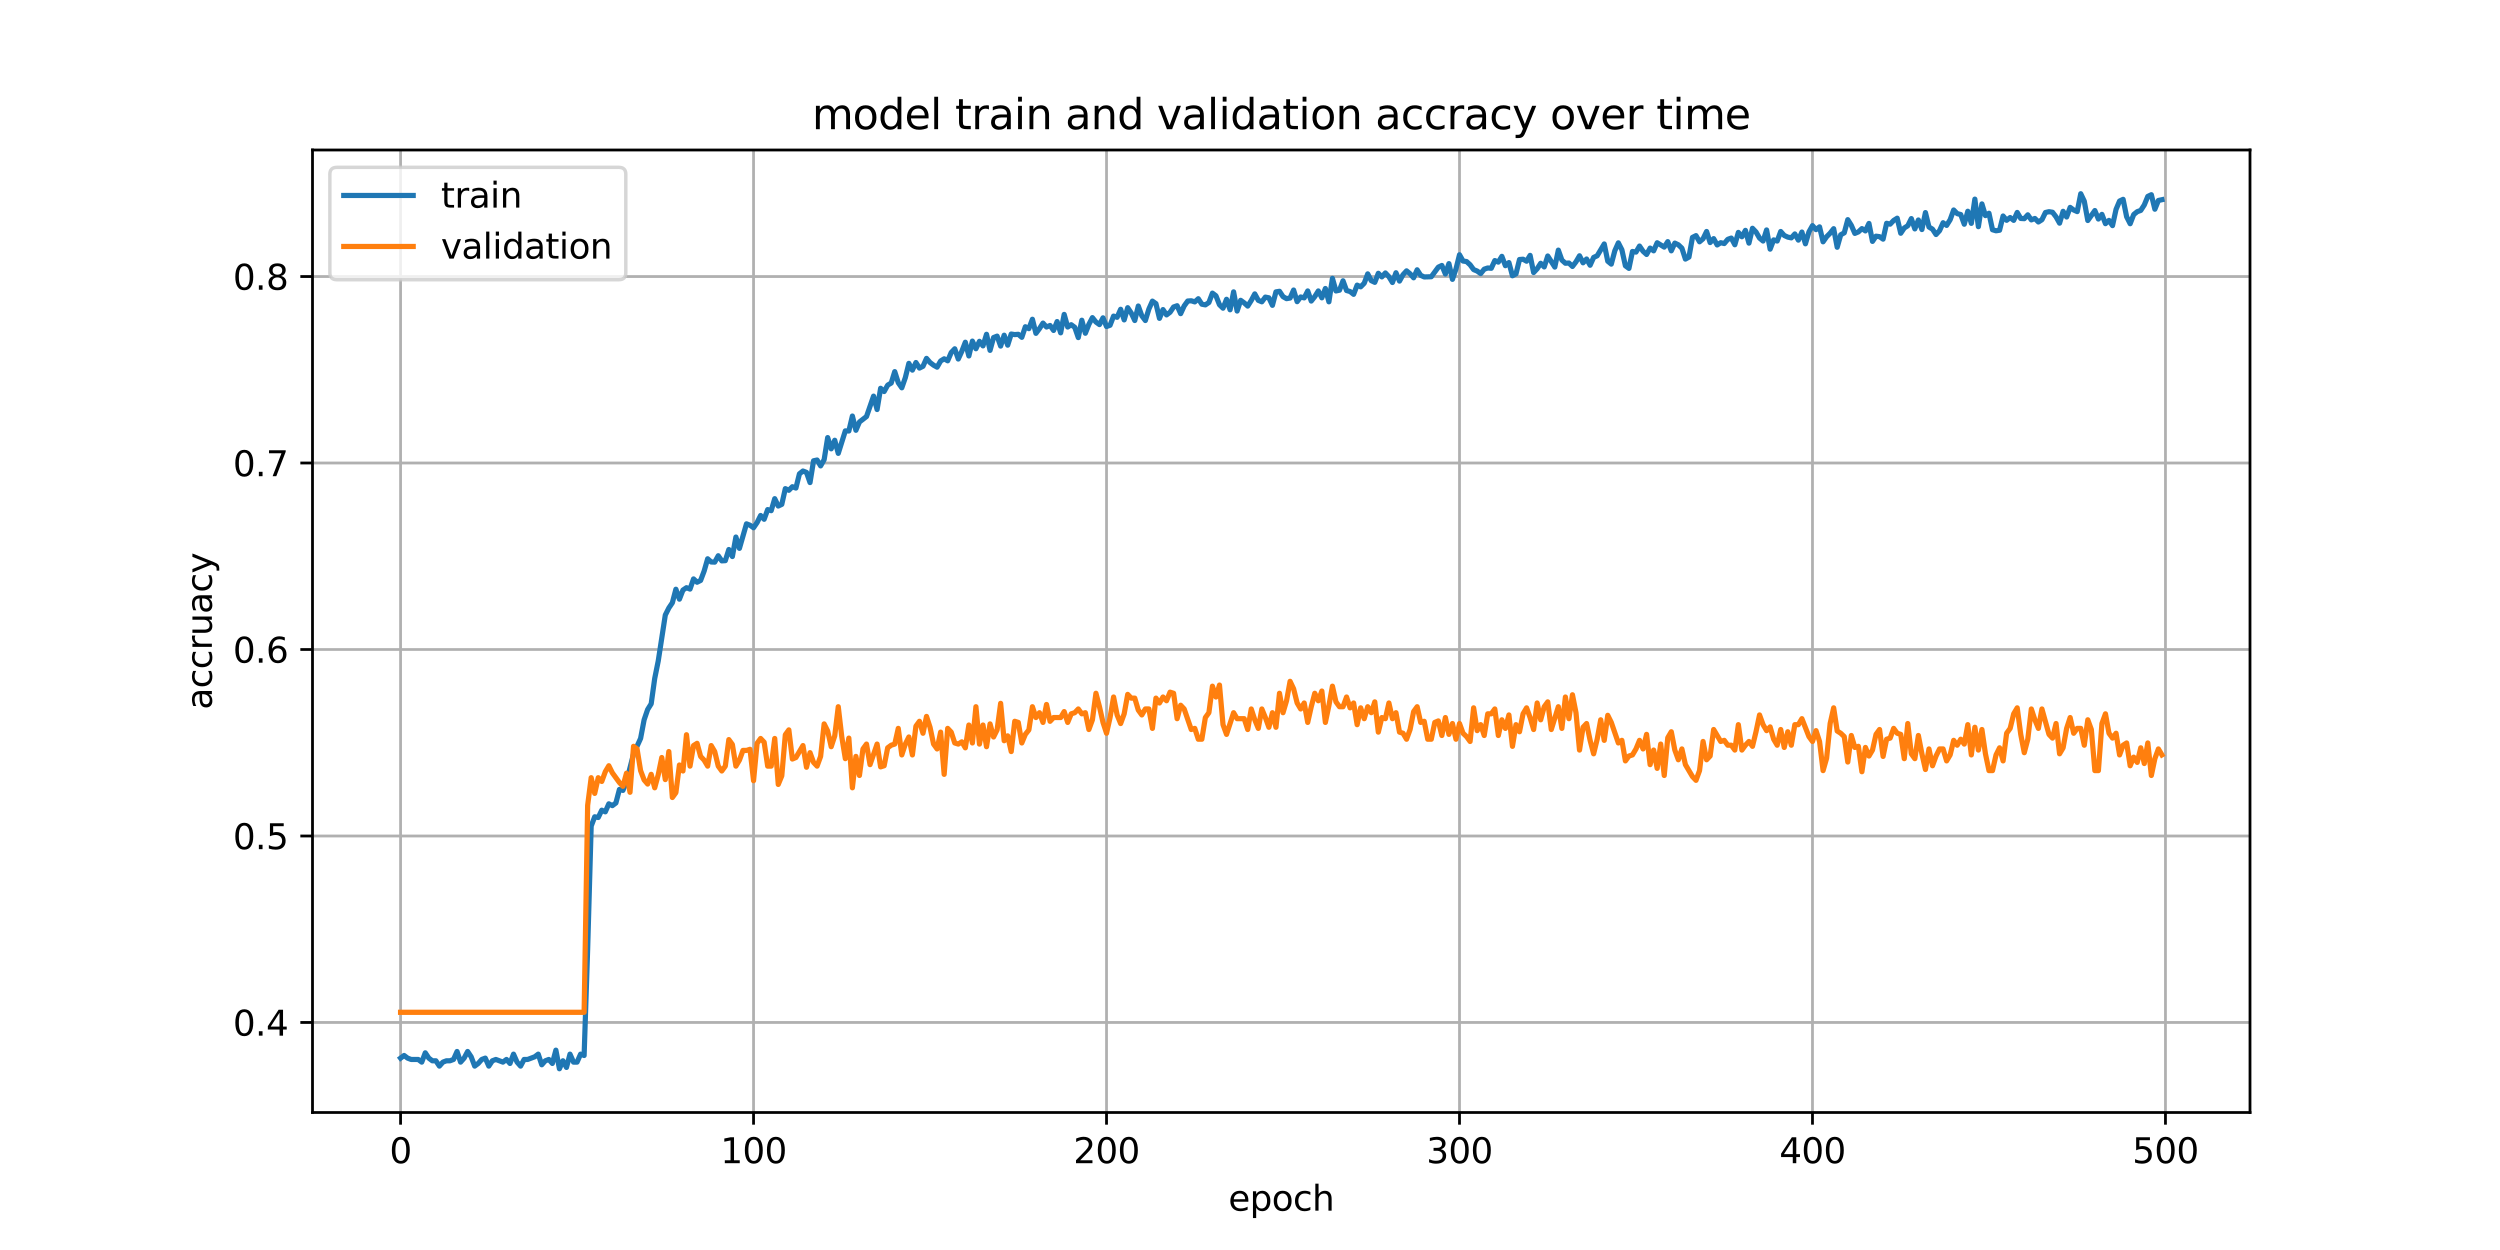 <?xml version="1.0" encoding="utf-8" standalone="no"?>
<!DOCTYPE svg PUBLIC "-//W3C//DTD SVG 1.1//EN"
  "http://www.w3.org/Graphics/SVG/1.1/DTD/svg11.dtd">
<svg xmlns:xlink="http://www.w3.org/1999/xlink" width="720pt" height="360pt" viewBox="0 0 720 360" xmlns="http://www.w3.org/2000/svg" version="1.1">
 <defs>
  <style type="text/css">*{stroke-linejoin: round; stroke-linecap: butt}</style>
 </defs>
 <g id="figure_1">
  <g id="patch_1">
   <path d="M 0 360 
L 720 360 
L 720 0 
L 0 0 
z
" style="fill: #ffffff"/>
  </g>
  <g id="axes_1">
   <g id="patch_2">
    <path d="M 90 320.4 
L 648 320.4 
L 648 43.2 
L 90 43.2 
z
" style="fill: #ffffff"/>
   </g>
   <g id="matplotlib.axis_1">
    <g id="xtick_1">
     <g id="line2d_1">
      <path d="M 115.364 320.4 
L 115.364 43.2 
" clip-path="url(#p845f3360ad)" style="fill: none; stroke: #b0b0b0; stroke-width: 0.8; stroke-linecap: square"/>
     </g>
     <g id="line2d_2">
      <defs>
       <path id="m37e1fe37b9" d="M 0 0 
L 0 3.5 
" style="stroke: #000000; stroke-width: 0.8"/>
      </defs>
      <g>
       <use xlink:href="#m37e1fe37b9" x="115.364" y="320.4" style="stroke: #000000; stroke-width: 0.8"/>
      </g>
     </g>
     <g id="text_1">
      <!-- 0 -->
      <g transform="translate(112.182 334.998) scale(0.1 -0.1)">
       <defs>
        <path id="DejaVuSans-30" d="M 2034 4250 
Q 1547 4250 1301 3770 
Q 1056 3291 1056 2328 
Q 1056 1369 1301 889 
Q 1547 409 2034 409 
Q 2525 409 2770 889 
Q 3016 1369 3016 2328 
Q 3016 3291 2770 3770 
Q 2525 4250 2034 4250 
z
M 2034 4750 
Q 2819 4750 3233 4129 
Q 3647 3509 3647 2328 
Q 3647 1150 3233 529 
Q 2819 -91 2034 -91 
Q 1250 -91 836 529 
Q 422 1150 422 2328 
Q 422 3509 836 4129 
Q 1250 4750 2034 4750 
z
" transform="scale(0.016)"/>
       </defs>
       <use xlink:href="#DejaVuSans-30"/>
      </g>
     </g>
    </g>
    <g id="xtick_2">
     <g id="line2d_3">
      <path d="M 217.021 320.4 
L 217.021 43.2 
" clip-path="url(#p845f3360ad)" style="fill: none; stroke: #b0b0b0; stroke-width: 0.8; stroke-linecap: square"/>
     </g>
     <g id="line2d_4">
      <g>
       <use xlink:href="#m37e1fe37b9" x="217.021" y="320.4" style="stroke: #000000; stroke-width: 0.8"/>
      </g>
     </g>
     <g id="text_2">
      <!-- 100 -->
      <g transform="translate(207.478 334.998) scale(0.1 -0.1)">
       <defs>
        <path id="DejaVuSans-31" d="M 794 531 
L 1825 531 
L 1825 4091 
L 703 3866 
L 703 4441 
L 1819 4666 
L 2450 4666 
L 2450 531 
L 3481 531 
L 3481 0 
L 794 0 
L 794 531 
z
" transform="scale(0.016)"/>
       </defs>
       <use xlink:href="#DejaVuSans-31"/>
       <use xlink:href="#DejaVuSans-30" x="63.623"/>
       <use xlink:href="#DejaVuSans-30" x="127.246"/>
      </g>
     </g>
    </g>
    <g id="xtick_3">
     <g id="line2d_5">
      <path d="M 318.679 320.4 
L 318.679 43.2 
" clip-path="url(#p845f3360ad)" style="fill: none; stroke: #b0b0b0; stroke-width: 0.8; stroke-linecap: square"/>
     </g>
     <g id="line2d_6">
      <g>
       <use xlink:href="#m37e1fe37b9" x="318.679" y="320.4" style="stroke: #000000; stroke-width: 0.8"/>
      </g>
     </g>
     <g id="text_3">
      <!-- 200 -->
      <g transform="translate(309.136 334.998) scale(0.1 -0.1)">
       <defs>
        <path id="DejaVuSans-32" d="M 1228 531 
L 3431 531 
L 3431 0 
L 469 0 
L 469 531 
Q 828 903 1448 1529 
Q 2069 2156 2228 2338 
Q 2531 2678 2651 2914 
Q 2772 3150 2772 3378 
Q 2772 3750 2511 3984 
Q 2250 4219 1831 4219 
Q 1534 4219 1204 4116 
Q 875 4013 500 3803 
L 500 4441 
Q 881 4594 1212 4672 
Q 1544 4750 1819 4750 
Q 2544 4750 2975 4387 
Q 3406 4025 3406 3419 
Q 3406 3131 3298 2873 
Q 3191 2616 2906 2266 
Q 2828 2175 2409 1742 
Q 1991 1309 1228 531 
z
" transform="scale(0.016)"/>
       </defs>
       <use xlink:href="#DejaVuSans-32"/>
       <use xlink:href="#DejaVuSans-30" x="63.623"/>
       <use xlink:href="#DejaVuSans-30" x="127.246"/>
      </g>
     </g>
    </g>
    <g id="xtick_4">
     <g id="line2d_7">
      <path d="M 420.337 320.4 
L 420.337 43.2 
" clip-path="url(#p845f3360ad)" style="fill: none; stroke: #b0b0b0; stroke-width: 0.8; stroke-linecap: square"/>
     </g>
     <g id="line2d_8">
      <g>
       <use xlink:href="#m37e1fe37b9" x="420.337" y="320.4" style="stroke: #000000; stroke-width: 0.8"/>
      </g>
     </g>
     <g id="text_4">
      <!-- 300 -->
      <g transform="translate(410.793 334.998) scale(0.1 -0.1)">
       <defs>
        <path id="DejaVuSans-33" d="M 2597 2516 
Q 3050 2419 3304 2112 
Q 3559 1806 3559 1356 
Q 3559 666 3084 287 
Q 2609 -91 1734 -91 
Q 1441 -91 1130 -33 
Q 819 25 488 141 
L 488 750 
Q 750 597 1062 519 
Q 1375 441 1716 441 
Q 2309 441 2620 675 
Q 2931 909 2931 1356 
Q 2931 1769 2642 2001 
Q 2353 2234 1838 2234 
L 1294 2234 
L 1294 2753 
L 1863 2753 
Q 2328 2753 2575 2939 
Q 2822 3125 2822 3475 
Q 2822 3834 2567 4026 
Q 2313 4219 1838 4219 
Q 1578 4219 1281 4162 
Q 984 4106 628 3988 
L 628 4550 
Q 988 4650 1302 4700 
Q 1616 4750 1894 4750 
Q 2613 4750 3031 4423 
Q 3450 4097 3450 3541 
Q 3450 3153 3228 2886 
Q 3006 2619 2597 2516 
z
" transform="scale(0.016)"/>
       </defs>
       <use xlink:href="#DejaVuSans-33"/>
       <use xlink:href="#DejaVuSans-30" x="63.623"/>
       <use xlink:href="#DejaVuSans-30" x="127.246"/>
      </g>
     </g>
    </g>
    <g id="xtick_5">
     <g id="line2d_9">
      <path d="M 521.995 320.4 
L 521.995 43.2 
" clip-path="url(#p845f3360ad)" style="fill: none; stroke: #b0b0b0; stroke-width: 0.8; stroke-linecap: square"/>
     </g>
     <g id="line2d_10">
      <g>
       <use xlink:href="#m37e1fe37b9" x="521.995" y="320.4" style="stroke: #000000; stroke-width: 0.8"/>
      </g>
     </g>
     <g id="text_5">
      <!-- 400 -->
      <g transform="translate(512.451 334.998) scale(0.1 -0.1)">
       <defs>
        <path id="DejaVuSans-34" d="M 2419 4116 
L 825 1625 
L 2419 1625 
L 2419 4116 
z
M 2253 4666 
L 3047 4666 
L 3047 1625 
L 3713 1625 
L 3713 1100 
L 3047 1100 
L 3047 0 
L 2419 0 
L 2419 1100 
L 313 1100 
L 313 1709 
L 2253 4666 
z
" transform="scale(0.016)"/>
       </defs>
       <use xlink:href="#DejaVuSans-34"/>
       <use xlink:href="#DejaVuSans-30" x="63.623"/>
       <use xlink:href="#DejaVuSans-30" x="127.246"/>
      </g>
     </g>
    </g>
    <g id="xtick_6">
     <g id="line2d_11">
      <path d="M 623.653 320.4 
L 623.653 43.2 
" clip-path="url(#p845f3360ad)" style="fill: none; stroke: #b0b0b0; stroke-width: 0.8; stroke-linecap: square"/>
     </g>
     <g id="line2d_12">
      <g>
       <use xlink:href="#m37e1fe37b9" x="623.653" y="320.4" style="stroke: #000000; stroke-width: 0.8"/>
      </g>
     </g>
     <g id="text_6">
      <!-- 500 -->
      <g transform="translate(614.109 334.998) scale(0.1 -0.1)">
       <defs>
        <path id="DejaVuSans-35" d="M 691 4666 
L 3169 4666 
L 3169 4134 
L 1269 4134 
L 1269 2991 
Q 1406 3038 1543 3061 
Q 1681 3084 1819 3084 
Q 2600 3084 3056 2656 
Q 3513 2228 3513 1497 
Q 3513 744 3044 326 
Q 2575 -91 1722 -91 
Q 1428 -91 1123 -41 
Q 819 9 494 109 
L 494 744 
Q 775 591 1075 516 
Q 1375 441 1709 441 
Q 2250 441 2565 725 
Q 2881 1009 2881 1497 
Q 2881 1984 2565 2268 
Q 2250 2553 1709 2553 
Q 1456 2553 1204 2497 
Q 953 2441 691 2322 
L 691 4666 
z
" transform="scale(0.016)"/>
       </defs>
       <use xlink:href="#DejaVuSans-35"/>
       <use xlink:href="#DejaVuSans-30" x="63.623"/>
       <use xlink:href="#DejaVuSans-30" x="127.246"/>
      </g>
     </g>
    </g>
    <g id="text_7">
     <!-- epoch -->
     <g transform="translate(353.772 348.677) scale(0.1 -0.1)">
      <defs>
       <path id="DejaVuSans-65" d="M 3597 1894 
L 3597 1613 
L 953 1613 
Q 991 1019 1311 708 
Q 1631 397 2203 397 
Q 2534 397 2845 478 
Q 3156 559 3463 722 
L 3463 178 
Q 3153 47 2828 -22 
Q 2503 -91 2169 -91 
Q 1331 -91 842 396 
Q 353 884 353 1716 
Q 353 2575 817 3079 
Q 1281 3584 2069 3584 
Q 2775 3584 3186 3129 
Q 3597 2675 3597 1894 
z
M 3022 2063 
Q 3016 2534 2758 2815 
Q 2500 3097 2075 3097 
Q 1594 3097 1305 2825 
Q 1016 2553 972 2059 
L 3022 2063 
z
" transform="scale(0.016)"/>
       <path id="DejaVuSans-70" d="M 1159 525 
L 1159 -1331 
L 581 -1331 
L 581 3500 
L 1159 3500 
L 1159 2969 
Q 1341 3281 1617 3432 
Q 1894 3584 2278 3584 
Q 2916 3584 3314 3078 
Q 3713 2572 3713 1747 
Q 3713 922 3314 415 
Q 2916 -91 2278 -91 
Q 1894 -91 1617 61 
Q 1341 213 1159 525 
z
M 3116 1747 
Q 3116 2381 2855 2742 
Q 2594 3103 2138 3103 
Q 1681 3103 1420 2742 
Q 1159 2381 1159 1747 
Q 1159 1113 1420 752 
Q 1681 391 2138 391 
Q 2594 391 2855 752 
Q 3116 1113 3116 1747 
z
" transform="scale(0.016)"/>
       <path id="DejaVuSans-6f" d="M 1959 3097 
Q 1497 3097 1228 2736 
Q 959 2375 959 1747 
Q 959 1119 1226 758 
Q 1494 397 1959 397 
Q 2419 397 2687 759 
Q 2956 1122 2956 1747 
Q 2956 2369 2687 2733 
Q 2419 3097 1959 3097 
z
M 1959 3584 
Q 2709 3584 3137 3096 
Q 3566 2609 3566 1747 
Q 3566 888 3137 398 
Q 2709 -91 1959 -91 
Q 1206 -91 779 398 
Q 353 888 353 1747 
Q 353 2609 779 3096 
Q 1206 3584 1959 3584 
z
" transform="scale(0.016)"/>
       <path id="DejaVuSans-63" d="M 3122 3366 
L 3122 2828 
Q 2878 2963 2633 3030 
Q 2388 3097 2138 3097 
Q 1578 3097 1268 2742 
Q 959 2388 959 1747 
Q 959 1106 1268 751 
Q 1578 397 2138 397 
Q 2388 397 2633 464 
Q 2878 531 3122 666 
L 3122 134 
Q 2881 22 2623 -34 
Q 2366 -91 2075 -91 
Q 1284 -91 818 406 
Q 353 903 353 1747 
Q 353 2603 823 3093 
Q 1294 3584 2113 3584 
Q 2378 3584 2631 3529 
Q 2884 3475 3122 3366 
z
" transform="scale(0.016)"/>
       <path id="DejaVuSans-68" d="M 3513 2113 
L 3513 0 
L 2938 0 
L 2938 2094 
Q 2938 2591 2744 2837 
Q 2550 3084 2163 3084 
Q 1697 3084 1428 2787 
Q 1159 2491 1159 1978 
L 1159 0 
L 581 0 
L 581 4863 
L 1159 4863 
L 1159 2956 
Q 1366 3272 1645 3428 
Q 1925 3584 2291 3584 
Q 2894 3584 3203 3211 
Q 3513 2838 3513 2113 
z
" transform="scale(0.016)"/>
      </defs>
      <use xlink:href="#DejaVuSans-65"/>
      <use xlink:href="#DejaVuSans-70" x="61.523"/>
      <use xlink:href="#DejaVuSans-6f" x="125"/>
      <use xlink:href="#DejaVuSans-63" x="186.182"/>
      <use xlink:href="#DejaVuSans-68" x="241.162"/>
     </g>
    </g>
   </g>
   <g id="matplotlib.axis_2">
    <g id="ytick_1">
     <g id="line2d_13">
      <path d="M 90 294.467 
L 648 294.467 
" clip-path="url(#p845f3360ad)" style="fill: none; stroke: #b0b0b0; stroke-width: 0.8; stroke-linecap: square"/>
     </g>
     <g id="line2d_14">
      <defs>
       <path id="m7fe0e84655" d="M 0 0 
L -3.5 0 
" style="stroke: #000000; stroke-width: 0.8"/>
      </defs>
      <g>
       <use xlink:href="#m7fe0e84655" x="90" y="294.467" style="stroke: #000000; stroke-width: 0.8"/>
      </g>
     </g>
     <g id="text_8">
      <!-- 0.4 -->
      <g transform="translate(67.097 298.266) scale(0.1 -0.1)">
       <defs>
        <path id="DejaVuSans-2e" d="M 684 794 
L 1344 794 
L 1344 0 
L 684 0 
L 684 794 
z
" transform="scale(0.016)"/>
       </defs>
       <use xlink:href="#DejaVuSans-30"/>
       <use xlink:href="#DejaVuSans-2e" x="63.623"/>
       <use xlink:href="#DejaVuSans-34" x="95.41"/>
      </g>
     </g>
    </g>
    <g id="ytick_2">
     <g id="line2d_15">
      <path d="M 90 240.761 
L 648 240.761 
" clip-path="url(#p845f3360ad)" style="fill: none; stroke: #b0b0b0; stroke-width: 0.8; stroke-linecap: square"/>
     </g>
     <g id="line2d_16">
      <g>
       <use xlink:href="#m7fe0e84655" x="90" y="240.761" style="stroke: #000000; stroke-width: 0.8"/>
      </g>
     </g>
     <g id="text_9">
      <!-- 0.5 -->
      <g transform="translate(67.097 244.561) scale(0.1 -0.1)">
       <use xlink:href="#DejaVuSans-30"/>
       <use xlink:href="#DejaVuSans-2e" x="63.623"/>
       <use xlink:href="#DejaVuSans-35" x="95.41"/>
      </g>
     </g>
    </g>
    <g id="ytick_3">
     <g id="line2d_17">
      <path d="M 90 187.056 
L 648 187.056 
" clip-path="url(#p845f3360ad)" style="fill: none; stroke: #b0b0b0; stroke-width: 0.8; stroke-linecap: square"/>
     </g>
     <g id="line2d_18">
      <g>
       <use xlink:href="#m7fe0e84655" x="90" y="187.056" style="stroke: #000000; stroke-width: 0.8"/>
      </g>
     </g>
     <g id="text_10">
      <!-- 0.6 -->
      <g transform="translate(67.097 190.855) scale(0.1 -0.1)">
       <defs>
        <path id="DejaVuSans-36" d="M 2113 2584 
Q 1688 2584 1439 2293 
Q 1191 2003 1191 1497 
Q 1191 994 1439 701 
Q 1688 409 2113 409 
Q 2538 409 2786 701 
Q 3034 994 3034 1497 
Q 3034 2003 2786 2293 
Q 2538 2584 2113 2584 
z
M 3366 4563 
L 3366 3988 
Q 3128 4100 2886 4159 
Q 2644 4219 2406 4219 
Q 1781 4219 1451 3797 
Q 1122 3375 1075 2522 
Q 1259 2794 1537 2939 
Q 1816 3084 2150 3084 
Q 2853 3084 3261 2657 
Q 3669 2231 3669 1497 
Q 3669 778 3244 343 
Q 2819 -91 2113 -91 
Q 1303 -91 875 529 
Q 447 1150 447 2328 
Q 447 3434 972 4092 
Q 1497 4750 2381 4750 
Q 2619 4750 2861 4703 
Q 3103 4656 3366 4563 
z
" transform="scale(0.016)"/>
       </defs>
       <use xlink:href="#DejaVuSans-30"/>
       <use xlink:href="#DejaVuSans-2e" x="63.623"/>
       <use xlink:href="#DejaVuSans-36" x="95.41"/>
      </g>
     </g>
    </g>
    <g id="ytick_4">
     <g id="line2d_19">
      <path d="M 90 133.35 
L 648 133.35 
" clip-path="url(#p845f3360ad)" style="fill: none; stroke: #b0b0b0; stroke-width: 0.8; stroke-linecap: square"/>
     </g>
     <g id="line2d_20">
      <g>
       <use xlink:href="#m7fe0e84655" x="90" y="133.35" style="stroke: #000000; stroke-width: 0.8"/>
      </g>
     </g>
     <g id="text_11">
      <!-- 0.7 -->
      <g transform="translate(67.097 137.149) scale(0.1 -0.1)">
       <defs>
        <path id="DejaVuSans-37" d="M 525 4666 
L 3525 4666 
L 3525 4397 
L 1831 0 
L 1172 0 
L 2766 4134 
L 525 4134 
L 525 4666 
z
" transform="scale(0.016)"/>
       </defs>
       <use xlink:href="#DejaVuSans-30"/>
       <use xlink:href="#DejaVuSans-2e" x="63.623"/>
       <use xlink:href="#DejaVuSans-37" x="95.41"/>
      </g>
     </g>
    </g>
    <g id="ytick_5">
     <g id="line2d_21">
      <path d="M 90 79.644 
L 648 79.644 
" clip-path="url(#p845f3360ad)" style="fill: none; stroke: #b0b0b0; stroke-width: 0.8; stroke-linecap: square"/>
     </g>
     <g id="line2d_22">
      <g>
       <use xlink:href="#m7fe0e84655" x="90" y="79.644" style="stroke: #000000; stroke-width: 0.8"/>
      </g>
     </g>
     <g id="text_12">
      <!-- 0.8 -->
      <g transform="translate(67.097 83.444) scale(0.1 -0.1)">
       <defs>
        <path id="DejaVuSans-38" d="M 2034 2216 
Q 1584 2216 1326 1975 
Q 1069 1734 1069 1313 
Q 1069 891 1326 650 
Q 1584 409 2034 409 
Q 2484 409 2743 651 
Q 3003 894 3003 1313 
Q 3003 1734 2745 1975 
Q 2488 2216 2034 2216 
z
M 1403 2484 
Q 997 2584 770 2862 
Q 544 3141 544 3541 
Q 544 4100 942 4425 
Q 1341 4750 2034 4750 
Q 2731 4750 3128 4425 
Q 3525 4100 3525 3541 
Q 3525 3141 3298 2862 
Q 3072 2584 2669 2484 
Q 3125 2378 3379 2068 
Q 3634 1759 3634 1313 
Q 3634 634 3220 271 
Q 2806 -91 2034 -91 
Q 1263 -91 848 271 
Q 434 634 434 1313 
Q 434 1759 690 2068 
Q 947 2378 1403 2484 
z
M 1172 3481 
Q 1172 3119 1398 2916 
Q 1625 2713 2034 2713 
Q 2441 2713 2670 2916 
Q 2900 3119 2900 3481 
Q 2900 3844 2670 4047 
Q 2441 4250 2034 4250 
Q 1625 4250 1398 4047 
Q 1172 3844 1172 3481 
z
" transform="scale(0.016)"/>
       </defs>
       <use xlink:href="#DejaVuSans-30"/>
       <use xlink:href="#DejaVuSans-2e" x="63.623"/>
       <use xlink:href="#DejaVuSans-38" x="95.41"/>
      </g>
     </g>
    </g>
    <g id="text_13">
     <!-- accruacy -->
     <g transform="translate(61.017 204.359) rotate(-90) scale(0.1 -0.1)">
      <defs>
       <path id="DejaVuSans-61" d="M 2194 1759 
Q 1497 1759 1228 1600 
Q 959 1441 959 1056 
Q 959 750 1161 570 
Q 1363 391 1709 391 
Q 2188 391 2477 730 
Q 2766 1069 2766 1631 
L 2766 1759 
L 2194 1759 
z
M 3341 1997 
L 3341 0 
L 2766 0 
L 2766 531 
Q 2569 213 2275 61 
Q 1981 -91 1556 -91 
Q 1019 -91 701 211 
Q 384 513 384 1019 
Q 384 1609 779 1909 
Q 1175 2209 1959 2209 
L 2766 2209 
L 2766 2266 
Q 2766 2663 2505 2880 
Q 2244 3097 1772 3097 
Q 1472 3097 1187 3025 
Q 903 2953 641 2809 
L 641 3341 
Q 956 3463 1253 3523 
Q 1550 3584 1831 3584 
Q 2591 3584 2966 3190 
Q 3341 2797 3341 1997 
z
" transform="scale(0.016)"/>
       <path id="DejaVuSans-72" d="M 2631 2963 
Q 2534 3019 2420 3045 
Q 2306 3072 2169 3072 
Q 1681 3072 1420 2755 
Q 1159 2438 1159 1844 
L 1159 0 
L 581 0 
L 581 3500 
L 1159 3500 
L 1159 2956 
Q 1341 3275 1631 3429 
Q 1922 3584 2338 3584 
Q 2397 3584 2469 3576 
Q 2541 3569 2628 3553 
L 2631 2963 
z
" transform="scale(0.016)"/>
       <path id="DejaVuSans-75" d="M 544 1381 
L 544 3500 
L 1119 3500 
L 1119 1403 
Q 1119 906 1312 657 
Q 1506 409 1894 409 
Q 2359 409 2629 706 
Q 2900 1003 2900 1516 
L 2900 3500 
L 3475 3500 
L 3475 0 
L 2900 0 
L 2900 538 
Q 2691 219 2414 64 
Q 2138 -91 1772 -91 
Q 1169 -91 856 284 
Q 544 659 544 1381 
z
M 1991 3584 
L 1991 3584 
z
" transform="scale(0.016)"/>
       <path id="DejaVuSans-79" d="M 2059 -325 
Q 1816 -950 1584 -1140 
Q 1353 -1331 966 -1331 
L 506 -1331 
L 506 -850 
L 844 -850 
Q 1081 -850 1212 -737 
Q 1344 -625 1503 -206 
L 1606 56 
L 191 3500 
L 800 3500 
L 1894 763 
L 2988 3500 
L 3597 3500 
L 2059 -325 
z
" transform="scale(0.016)"/>
      </defs>
      <use xlink:href="#DejaVuSans-61"/>
      <use xlink:href="#DejaVuSans-63" x="61.279"/>
      <use xlink:href="#DejaVuSans-63" x="116.26"/>
      <use xlink:href="#DejaVuSans-72" x="171.24"/>
      <use xlink:href="#DejaVuSans-75" x="212.354"/>
      <use xlink:href="#DejaVuSans-61" x="275.732"/>
      <use xlink:href="#DejaVuSans-63" x="337.012"/>
      <use xlink:href="#DejaVuSans-79" x="391.992"/>
     </g>
    </g>
   </g>
   <g id="line2d_23">
    <path d="M 115.364 304.742 
L 116.38 303.978 
L 117.397 304.742 
L 118.413 305.125 
L 120.447 305.125 
L 121.463 305.889 
L 122.48 303.214 
L 123.496 304.742 
L 124.513 305.507 
L 125.529 305.507 
L 126.546 307.036 
L 127.563 305.889 
L 128.579 305.507 
L 129.596 305.507 
L 130.612 305.125 
L 131.629 302.831 
L 132.645 305.889 
L 133.662 304.742 
L 134.679 302.831 
L 135.695 304.36 
L 136.712 307.036 
L 137.728 306.271 
L 138.745 305.125 
L 139.762 304.742 
L 140.778 307.036 
L 141.795 305.507 
L 142.811 305.125 
L 144.844 305.889 
L 145.861 305.125 
L 146.878 306.271 
L 147.894 303.596 
L 148.911 305.889 
L 149.927 307.036 
L 150.944 305.125 
L 151.96 305.125 
L 153.994 304.36 
L 155.01 303.596 
L 156.027 306.653 
L 157.043 305.507 
L 158.06 305.125 
L 159.077 306.271 
L 160.093 302.449 
L 161.11 307.8 
L 162.126 305.507 
L 163.143 307.418 
L 164.159 303.596 
L 165.176 305.889 
L 166.193 305.889 
L 167.209 303.596 
L 168.226 303.978 
L 169.242 273.359 
L 170.259 237.916 
L 171.275 235.241 
L 172.292 235.436 
L 173.309 233.338 
L 174.325 233.805 
L 175.342 231.504 
L 176.358 232.022 
L 177.375 231.257 
L 178.392 227.367 
L 179.408 227.631 
L 180.425 225.108 
L 182.458 217.141 
L 184.491 212.665 
L 185.508 207.297 
L 186.524 204.333 
L 187.541 202.702 
L 188.557 195.398 
L 189.574 190.353 
L 191.607 177.129 
L 192.624 175.107 
L 193.64 173.595 
L 194.657 169.705 
L 195.673 172.559 
L 196.69 169.943 
L 197.707 169.255 
L 198.723 169.654 
L 199.74 166.733 
L 200.756 167.684 
L 201.773 167.166 
L 202.789 164.473 
L 203.806 160.932 
L 204.823 161.849 
L 205.839 161.891 
L 206.856 160.057 
L 207.872 161.526 
L 208.889 161.467 
L 209.905 158.265 
L 210.922 160.278 
L 211.939 154.672 
L 212.955 157.925 
L 214.988 150.867 
L 216.005 151.266 
L 217.021 151.988 
L 218.038 150.502 
L 219.055 148.463 
L 220.071 149.55 
L 221.088 146.765 
L 222.104 147.07 
L 223.121 143.622 
L 224.138 145.737 
L 225.154 145.253 
L 226.171 140.734 
L 227.187 141.201 
L 228.204 140.174 
L 229.22 140.556 
L 230.237 136.462 
L 231.254 135.655 
L 232.27 136.054 
L 233.287 138.976 
L 234.303 132.708 
L 235.32 132.487 
L 236.336 134.177 
L 237.353 132.385 
L 238.37 126.032 
L 239.386 129.26 
L 240.403 126.797 
L 241.419 130.568 
L 243.453 124.096 
L 244.469 124.121 
L 245.486 119.823 
L 246.502 123.917 
L 247.519 121.531 
L 249.552 119.959 
L 251.585 114.09 
L 252.602 117.938 
L 253.618 111.831 
L 254.635 112.757 
L 255.651 110.922 
L 256.668 110.319 
L 257.685 107.032 
L 258.701 110.217 
L 259.718 111.687 
L 260.734 108.765 
L 261.751 104.654 
L 262.768 106.591 
L 263.784 104.408 
L 264.801 106.005 
L 265.817 105.495 
L 266.834 103.219 
L 267.85 104.408 
L 268.867 105.172 
L 269.884 105.741 
L 270.9 103.966 
L 271.917 103.338 
L 272.933 103.907 
L 273.95 101.529 
L 274.966 100.458 
L 275.983 103.397 
L 277 101.18 
L 278.016 98.564 
L 279.033 102.514 
L 280.049 98.242 
L 281.066 100.433 
L 282.083 98.301 
L 283.099 99.609 
L 284.116 96.28 
L 285.132 100.9 
L 286.149 97.214 
L 287.165 96.806 
L 288.182 99.669 
L 289.199 96.543 
L 290.215 99.405 
L 291.232 96.203 
L 292.248 96.365 
L 293.265 96.28 
L 294.281 97.146 
L 295.298 94.105 
L 296.315 94.649 
L 297.331 91.948 
L 298.348 95.999 
L 299.364 94.649 
L 300.381 93.052 
L 301.398 94.182 
L 302.414 93.74 
L 303.431 95.167 
L 304.447 92.611 
L 305.464 95.855 
L 306.48 90.555 
L 307.497 94.182 
L 308.514 93.519 
L 309.53 94.267 
L 310.547 97.222 
L 311.563 92.228 
L 312.58 95.974 
L 313.596 93.417 
L 314.613 91.481 
L 315.63 92.746 
L 316.646 93.477 
L 317.663 91.54 
L 318.679 94.037 
L 319.696 93.672 
L 320.713 91.039 
L 321.729 91.379 
L 322.746 89.077 
L 323.762 92.126 
L 324.779 88.619 
L 325.795 90.147 
L 326.812 92.305 
L 327.829 88.134 
L 328.845 90.954 
L 329.862 92.305 
L 330.878 89.001 
L 331.895 86.725 
L 332.911 87.447 
L 333.928 91.685 
L 334.945 89.162 
L 335.961 90.691 
L 336.978 89.927 
L 337.994 88.415 
L 339.011 88.05 
L 340.028 90.326 
L 341.044 88.109 
L 342.061 86.699 
L 343.077 86.623 
L 344.094 86.945 
L 345.11 86.037 
L 346.127 87.608 
L 347.144 87.803 
L 348.16 87.124 
L 349.177 84.423 
L 350.193 85.187 
L 351.21 87.769 
L 352.226 88.755 
L 353.243 86.198 
L 354.26 89.213 
L 355.276 84.058 
L 356.293 89.578 
L 357.309 86.495 
L 358.326 87.226 
L 359.343 88.151 
L 360.359 86.538 
L 361.376 84.644 
L 362.392 86.495 
L 363.409 86.92 
L 364.425 85.569 
L 365.442 85.773 
L 366.459 87.931 
L 367.475 84.058 
L 368.492 83.896 
L 369.508 85.434 
L 370.525 86.011 
L 371.541 85.833 
L 372.558 83.531 
L 373.575 86.877 
L 374.591 85.527 
L 375.608 85.79 
L 376.624 83.794 
L 377.641 86.699 
L 378.657 85.425 
L 379.674 83.794 
L 380.691 85.773 
L 381.707 83.089 
L 382.724 86.92 
L 383.74 80.168 
L 384.757 83.794 
L 385.774 83.573 
L 386.79 80.873 
L 387.807 83.667 
L 388.823 83.956 
L 389.84 84.763 
L 390.856 82.121 
L 391.873 82.605 
L 392.89 81.578 
L 393.906 78.877 
L 394.923 80.83 
L 395.939 81.314 
L 396.956 78.715 
L 397.972 79.743 
L 398.989 78.613 
L 400.006 79.684 
L 401.022 81.357 
L 402.039 78.554 
L 403.055 80.949 
L 404.072 79.114 
L 405.089 78.01 
L 406.105 78.851 
L 407.122 80.006 
L 408.138 77.705 
L 409.155 79.293 
L 410.171 79.76 
L 412.205 79.701 
L 414.238 76.94 
L 415.254 76.456 
L 416.271 78.911 
L 417.287 75.929 
L 418.304 80.448 
L 419.321 77.458 
L 420.337 73.373 
L 421.354 75.182 
L 422.37 75.326 
L 423.387 76.252 
L 424.404 77.645 
L 425.42 78.061 
L 426.437 78.792 
L 427.453 77.526 
L 428.47 77.178 
L 429.486 77.263 
L 430.503 75.046 
L 431.52 75.488 
L 432.536 73.832 
L 433.553 76.515 
L 434.569 75.624 
L 435.586 79.42 
L 436.602 78.877 
L 437.619 74.74 
L 438.636 74.655 
L 439.652 75.224 
L 440.669 73.551 
L 441.685 78.486 
L 442.702 77.399 
L 443.719 75.827 
L 444.735 76.872 
L 445.752 73.73 
L 447.785 76.915 
L 448.801 72.039 
L 449.818 74.902 
L 450.835 75.811 
L 451.851 75.751 
L 452.868 76.736 
L 453.884 75.403 
L 454.901 73.67 
L 455.917 75.683 
L 456.934 74.596 
L 457.951 76.388 
L 458.967 74.137 
L 459.984 73.67 
L 462.017 70.264 
L 463.034 75.224 
L 464.05 76.065 
L 465.067 72.218 
L 466.083 69.942 
L 467.1 71.938 
L 468.116 76.549 
L 469.133 77.297 
L 470.15 72.422 
L 471.166 72.6 
L 472.183 70.867 
L 473.199 72.362 
L 474.216 73.28 
L 475.232 71.453 
L 476.249 72.235 
L 477.266 69.916 
L 479.299 71.165 
L 480.315 69.593 
L 481.332 72.235 
L 482.349 70.018 
L 483.365 70.502 
L 484.382 71.47 
L 485.398 74.613 
L 486.415 74.044 
L 487.431 68.37 
L 488.448 67.861 
L 489.465 69.636 
L 490.481 68.769 
L 491.498 66.672 
L 492.514 69.857 
L 493.531 68.727 
L 494.547 70.545 
L 495.564 69.899 
L 496.581 70.137 
L 497.597 68.931 
L 498.614 68.566 
L 499.63 70.485 
L 500.647 66.935 
L 501.664 68.183 
L 502.68 66.349 
L 503.697 70.018 
L 504.713 65.746 
L 505.73 66.816 
L 506.746 68.566 
L 507.763 69.415 
L 508.78 66.23 
L 509.796 71.751 
L 510.813 69.092 
L 511.829 69.415 
L 512.846 66.672 
L 513.862 67.818 
L 514.879 68.285 
L 515.896 68.506 
L 516.912 67.377 
L 517.929 69.152 
L 518.945 66.833 
L 519.962 70.213 
L 520.979 66.774 
L 521.995 64.981 
L 523.012 66.128 
L 524.028 65.338 
L 525.045 69.636 
L 526.061 68.183 
L 527.078 67.156 
L 528.095 65.865 
L 529.111 71.207 
L 530.128 67.623 
L 531.144 67.054 
L 532.161 63.266 
L 533.177 64.896 
L 534.194 67.215 
L 535.211 66.79 
L 536.227 65.839 
L 537.244 66.502 
L 538.26 64.353 
L 539.277 69.517 
L 540.293 68.022 
L 541.31 68.158 
L 542.327 68.871 
L 543.343 64.31 
L 544.36 64.557 
L 545.376 63.487 
L 546.393 62.841 
L 547.41 67.173 
L 548.426 65.661 
L 549.443 65.015 
L 550.459 62.96 
L 551.476 65.924 
L 552.492 63.359 
L 553.509 66.103 
L 554.526 61.227 
L 555.542 65.381 
L 556.559 66.001 
L 557.575 67.538 
L 558.592 66.434 
L 559.608 64.149 
L 560.625 64.913 
L 561.642 63.283 
L 562.658 60.48 
L 563.675 61.525 
L 564.691 61.788 
L 565.708 64.574 
L 566.725 60.845 
L 567.741 64.327 
L 568.758 57.354 
L 569.774 65.279 
L 570.791 58.73 
L 571.807 62.094 
L 572.824 61.423 
L 573.841 66.17 
L 574.857 66.468 
L 575.874 66.306 
L 576.89 62.213 
L 577.907 63.444 
L 578.923 62.654 
L 579.94 63.461 
L 580.957 61.185 
L 581.973 62.917 
L 582.99 62.977 
L 584.006 61.873 
L 585.023 63.325 
L 586.04 62.917 
L 587.056 63.928 
L 588.073 63.283 
L 589.089 61.202 
L 590.106 60.964 
L 591.122 61.125 
L 592.139 62.45 
L 593.156 64.268 
L 594.172 60.862 
L 595.189 62.493 
L 596.205 59.732 
L 597.222 60.48 
L 598.238 60.939 
L 599.255 55.8 
L 600.272 57.94 
L 601.288 63.504 
L 603.321 60.641 
L 604.338 63.079 
L 605.355 61.745 
L 606.371 64.412 
L 607.388 63.478 
L 608.404 64.973 
L 609.421 60.302 
L 610.437 57.898 
L 611.454 57.414 
L 612.471 62.433 
L 613.487 64.429 
L 614.504 61.788 
L 615.52 60.964 
L 616.537 60.599 
L 617.553 59.028 
L 618.57 56.564 
L 619.587 56.08 
L 620.603 60.251 
L 621.62 57.737 
L 622.636 57.516 
L 622.636 57.516 
" clip-path="url(#p845f3360ad)" style="fill: none; stroke: #1f77b4; stroke-width: 1.5; stroke-linecap: square"/>
   </g>
   <g id="line2d_24">
    <path d="M 115.364 291.541 
L 168.226 291.541 
L 169.242 231.94 
L 170.259 223.978 
L 171.275 228.497 
L 172.292 223.978 
L 173.309 225.054 
L 174.325 222.257 
L 175.342 220.536 
L 176.358 222.58 
L 178.392 225.377 
L 179.408 226.453 
L 180.425 222.687 
L 181.441 228.174 
L 182.458 214.941 
L 183.474 215.694 
L 184.491 221.934 
L 185.508 224.624 
L 186.524 225.807 
L 187.541 223.01 
L 188.557 226.883 
L 189.574 223.118 
L 190.59 218.169 
L 191.607 224.516 
L 192.624 216.448 
L 193.64 229.68 
L 194.657 228.282 
L 195.673 220.321 
L 196.69 222.042 
L 197.707 211.606 
L 198.723 220.643 
L 199.74 214.726 
L 200.756 214.081 
L 201.773 217.846 
L 202.789 218.922 
L 203.806 220.643 
L 204.823 214.726 
L 205.839 216.448 
L 206.856 220.643 
L 207.872 222.042 
L 208.889 220.643 
L 209.905 213.005 
L 210.922 214.403 
L 211.939 220.643 
L 212.955 218.922 
L 213.972 216.125 
L 214.988 216.125 
L 216.005 215.802 
L 217.021 224.839 
L 218.038 214.081 
L 219.055 212.682 
L 220.071 213.758 
L 221.088 220.643 
L 222.104 220.643 
L 223.121 212.682 
L 224.138 225.915 
L 225.154 223.44 
L 226.171 211.606 
L 227.187 210.208 
L 228.204 218.599 
L 229.22 218.169 
L 231.254 214.726 
L 232.27 220.966 
L 233.287 216.77 
L 234.303 219.567 
L 235.32 220.643 
L 236.336 217.846 
L 237.353 208.486 
L 238.37 210.53 
L 239.386 215.049 
L 240.403 211.929 
L 241.419 203.538 
L 242.436 212.252 
L 243.453 218.492 
L 244.469 212.575 
L 245.486 226.883 
L 246.502 217.846 
L 247.519 223.333 
L 248.535 215.694 
L 249.552 214.296 
L 250.569 220.213 
L 252.602 214.296 
L 253.618 220.858 
L 254.635 220.536 
L 255.651 215.372 
L 256.668 214.619 
L 257.685 214.296 
L 258.701 209.777 
L 259.718 217.416 
L 260.734 214.296 
L 261.751 212.252 
L 262.768 217.416 
L 263.784 209.132 
L 264.801 207.733 
L 265.817 211.176 
L 266.834 206.335 
L 267.85 209.455 
L 268.867 214.296 
L 269.884 215.694 
L 270.9 210.853 
L 271.917 223.01 
L 272.933 209.777 
L 273.95 210.853 
L 274.966 213.973 
L 275.983 214.296 
L 277 213.65 
L 278.016 215.372 
L 279.033 208.809 
L 280.049 213.973 
L 281.066 203.538 
L 282.083 214.296 
L 283.099 208.809 
L 284.116 215.049 
L 285.132 208.486 
L 286.149 212.252 
L 287.165 210.208 
L 288.182 202.569 
L 289.199 213.328 
L 290.215 211.929 
L 291.232 216.448 
L 292.248 207.733 
L 293.265 208.056 
L 294.281 213.973 
L 295.298 211.499 
L 296.315 210.208 
L 297.331 203.538 
L 298.348 206.657 
L 299.364 205.259 
L 300.381 208.056 
L 301.398 202.892 
L 302.414 207.733 
L 303.431 206.657 
L 305.464 206.657 
L 306.48 204.936 
L 307.497 208.056 
L 308.514 205.582 
L 309.53 205.259 
L 310.547 204.183 
L 311.563 205.582 
L 312.58 205.259 
L 313.596 210.1 
L 314.613 207.303 
L 315.63 199.665 
L 316.646 203.538 
L 317.663 208.056 
L 318.679 211.176 
L 319.696 206.657 
L 320.713 200.74 
L 321.729 205.904 
L 322.746 208.379 
L 323.762 205.582 
L 324.779 199.987 
L 325.795 201.063 
L 326.812 201.063 
L 327.829 204.506 
L 328.845 205.904 
L 329.862 204.183 
L 330.878 204.183 
L 331.895 209.777 
L 332.911 201.063 
L 333.928 202.462 
L 334.945 200.74 
L 335.961 201.816 
L 336.978 199.342 
L 337.994 199.665 
L 339.011 206.98 
L 340.028 203.107 
L 341.044 204.183 
L 343.077 210.1 
L 344.094 209.777 
L 345.11 212.897 
L 346.127 212.897 
L 347.144 206.657 
L 348.16 205.259 
L 349.177 197.62 
L 350.193 200.74 
L 351.21 197.298 
L 352.226 208.702 
L 353.243 211.499 
L 355.276 205.259 
L 356.293 206.98 
L 358.326 206.98 
L 359.343 210.1 
L 360.359 204.183 
L 361.376 207.303 
L 362.392 209.777 
L 363.409 204.183 
L 364.425 206.657 
L 365.442 209.455 
L 366.459 205.259 
L 367.475 209.455 
L 368.492 199.665 
L 369.508 205.259 
L 370.525 201.816 
L 371.541 196.222 
L 372.558 198.374 
L 373.575 202.462 
L 374.591 204.183 
L 375.608 202.462 
L 376.624 208.056 
L 377.641 203.538 
L 378.657 199.665 
L 379.674 201.816 
L 380.691 199.019 
L 381.707 208.056 
L 382.724 203.215 
L 383.74 197.62 
L 384.757 202.139 
L 385.774 203.538 
L 386.79 203.538 
L 387.807 200.74 
L 388.823 203.86 
L 389.84 202.462 
L 390.856 208.702 
L 391.873 203.86 
L 392.89 206.98 
L 393.906 203.538 
L 394.923 205.259 
L 395.939 202.139 
L 396.956 210.853 
L 397.972 206.657 
L 398.989 206.98 
L 400.006 202.462 
L 401.022 206.98 
L 402.039 205.259 
L 403.055 210.853 
L 404.072 211.176 
L 405.089 212.897 
L 406.105 210.1 
L 407.122 204.936 
L 408.138 203.538 
L 409.155 208.056 
L 410.171 207.733 
L 411.188 212.897 
L 412.205 212.897 
L 413.221 208.056 
L 414.238 207.626 
L 415.254 211.821 
L 416.271 206.657 
L 417.287 211.499 
L 418.304 208.379 
L 419.321 212.897 
L 420.337 208.379 
L 421.354 211.176 
L 422.37 212.144 
L 423.387 213.543 
L 424.404 203.86 
L 425.42 210.423 
L 426.437 208.702 
L 427.453 211.821 
L 428.47 205.582 
L 429.486 205.582 
L 430.503 204.183 
L 431.52 211.821 
L 432.536 207.303 
L 433.553 209.777 
L 434.569 205.904 
L 435.586 214.941 
L 436.602 208.702 
L 437.619 210.746 
L 438.636 205.582 
L 439.652 203.86 
L 440.669 206.657 
L 441.685 210.1 
L 442.702 202.462 
L 443.719 207.303 
L 444.735 203.538 
L 445.752 202.139 
L 446.768 210.1 
L 448.801 203.538 
L 449.818 209.777 
L 450.835 200.74 
L 451.851 206.98 
L 452.868 200.095 
L 453.884 205.259 
L 454.901 216.017 
L 455.917 209.455 
L 456.934 208.379 
L 457.951 213.22 
L 458.967 217.093 
L 459.984 212.897 
L 461 207.303 
L 462.017 213.22 
L 463.034 206.012 
L 464.05 208.056 
L 466.083 213.973 
L 467.1 213.22 
L 468.116 219.137 
L 469.133 217.739 
L 470.15 217.416 
L 471.166 215.694 
L 472.183 213.22 
L 473.199 215.694 
L 474.216 211.499 
L 475.232 220.213 
L 476.249 216.017 
L 477.266 221.289 
L 478.282 214.296 
L 479.299 223.333 
L 480.315 212.467 
L 481.332 210.746 
L 482.349 216.017 
L 483.365 218.814 
L 484.382 215.694 
L 485.398 220.213 
L 487.431 223.656 
L 488.448 224.731 
L 489.465 221.934 
L 490.481 213.543 
L 491.498 218.814 
L 492.514 217.739 
L 493.531 210.1 
L 495.564 213.543 
L 496.581 213.22 
L 497.597 214.619 
L 498.614 214.619 
L 499.63 216.017 
L 500.647 208.702 
L 501.664 216.017 
L 502.68 214.619 
L 503.697 213.543 
L 504.713 214.941 
L 505.73 210.746 
L 506.746 205.904 
L 507.763 208.702 
L 508.78 210.423 
L 509.796 209.347 
L 510.813 212.897 
L 511.829 214.619 
L 512.846 210.1 
L 513.862 215.264 
L 514.879 210.746 
L 515.896 214.619 
L 516.912 208.702 
L 517.929 208.702 
L 518.945 206.98 
L 520.979 212.144 
L 521.995 213.543 
L 523.012 210.423 
L 524.028 213.543 
L 525.045 221.934 
L 526.061 218.384 
L 527.078 208.379 
L 528.095 203.86 
L 529.111 210.53 
L 530.128 211.176 
L 531.144 212.144 
L 532.161 219.46 
L 533.177 211.821 
L 534.194 215.264 
L 535.211 214.941 
L 536.227 222.257 
L 537.244 215.264 
L 538.26 217.739 
L 539.277 216.017 
L 540.293 211.499 
L 541.31 210.1 
L 542.327 217.846 
L 543.343 212.897 
L 544.36 212.575 
L 545.376 209.777 
L 546.393 211.176 
L 547.41 211.499 
L 548.426 218.492 
L 549.443 208.379 
L 550.459 217.093 
L 551.476 218.492 
L 552.492 211.821 
L 553.509 217.093 
L 554.526 221.612 
L 555.542 215.694 
L 556.559 220.536 
L 557.575 217.739 
L 558.592 215.694 
L 559.608 215.694 
L 560.625 219.137 
L 561.642 217.416 
L 562.658 213.22 
L 563.675 214.619 
L 564.691 212.897 
L 565.708 214.296 
L 566.725 208.702 
L 567.741 217.416 
L 568.758 209.455 
L 569.774 216.017 
L 570.791 210.1 
L 571.807 217.093 
L 572.824 221.934 
L 573.841 221.934 
L 574.857 217.416 
L 575.874 215.372 
L 576.89 219.137 
L 577.907 211.176 
L 578.923 209.777 
L 579.94 205.582 
L 580.957 203.86 
L 581.973 211.499 
L 582.99 216.77 
L 584.006 212.897 
L 585.023 204.183 
L 586.04 207.303 
L 587.056 209.777 
L 588.073 204.183 
L 590.106 211.499 
L 591.122 212.575 
L 592.139 208.379 
L 593.156 217.093 
L 594.172 215.372 
L 595.189 209.777 
L 596.205 206.657 
L 597.222 211.176 
L 598.238 209.777 
L 599.255 209.777 
L 600.272 214.619 
L 601.288 207.303 
L 602.305 210.1 
L 603.321 221.934 
L 604.338 221.934 
L 605.355 208.379 
L 606.371 205.582 
L 607.388 211.176 
L 608.404 212.575 
L 609.421 211.176 
L 610.437 217.416 
L 611.454 214.619 
L 612.471 213.973 
L 613.487 220.536 
L 614.504 218.061 
L 615.52 219.567 
L 616.537 215.372 
L 617.553 219.89 
L 618.57 213.973 
L 619.587 223.333 
L 620.603 218.492 
L 621.62 215.694 
L 622.636 217.416 
L 622.636 217.416 
" clip-path="url(#p845f3360ad)" style="fill: none; stroke: #ff7f0e; stroke-width: 1.5; stroke-linecap: square"/>
   </g>
   <g id="patch_3">
    <path d="M 90 320.4 
L 90 43.2 
" style="fill: none; stroke: #000000; stroke-width: 0.8; stroke-linejoin: miter; stroke-linecap: square"/>
   </g>
   <g id="patch_4">
    <path d="M 648 320.4 
L 648 43.2 
" style="fill: none; stroke: #000000; stroke-width: 0.8; stroke-linejoin: miter; stroke-linecap: square"/>
   </g>
   <g id="patch_5">
    <path d="M 90 320.4 
L 648 320.4 
" style="fill: none; stroke: #000000; stroke-width: 0.8; stroke-linejoin: miter; stroke-linecap: square"/>
   </g>
   <g id="patch_6">
    <path d="M 90 43.2 
L 648 43.2 
" style="fill: none; stroke: #000000; stroke-width: 0.8; stroke-linejoin: miter; stroke-linecap: square"/>
   </g>
   <g id="text_14">
    <!-- model train and validation accracy over time -->
    <g transform="translate(233.876 37.2) scale(0.12 -0.12)">
     <defs>
      <path id="DejaVuSans-6d" d="M 3328 2828 
Q 3544 3216 3844 3400 
Q 4144 3584 4550 3584 
Q 5097 3584 5394 3201 
Q 5691 2819 5691 2113 
L 5691 0 
L 5113 0 
L 5113 2094 
Q 5113 2597 4934 2840 
Q 4756 3084 4391 3084 
Q 3944 3084 3684 2787 
Q 3425 2491 3425 1978 
L 3425 0 
L 2847 0 
L 2847 2094 
Q 2847 2600 2669 2842 
Q 2491 3084 2119 3084 
Q 1678 3084 1418 2786 
Q 1159 2488 1159 1978 
L 1159 0 
L 581 0 
L 581 3500 
L 1159 3500 
L 1159 2956 
Q 1356 3278 1631 3431 
Q 1906 3584 2284 3584 
Q 2666 3584 2933 3390 
Q 3200 3197 3328 2828 
z
" transform="scale(0.016)"/>
      <path id="DejaVuSans-64" d="M 2906 2969 
L 2906 4863 
L 3481 4863 
L 3481 0 
L 2906 0 
L 2906 525 
Q 2725 213 2448 61 
Q 2172 -91 1784 -91 
Q 1150 -91 751 415 
Q 353 922 353 1747 
Q 353 2572 751 3078 
Q 1150 3584 1784 3584 
Q 2172 3584 2448 3432 
Q 2725 3281 2906 2969 
z
M 947 1747 
Q 947 1113 1208 752 
Q 1469 391 1925 391 
Q 2381 391 2643 752 
Q 2906 1113 2906 1747 
Q 2906 2381 2643 2742 
Q 2381 3103 1925 3103 
Q 1469 3103 1208 2742 
Q 947 2381 947 1747 
z
" transform="scale(0.016)"/>
      <path id="DejaVuSans-6c" d="M 603 4863 
L 1178 4863 
L 1178 0 
L 603 0 
L 603 4863 
z
" transform="scale(0.016)"/>
      <path id="DejaVuSans-20" transform="scale(0.016)"/>
      <path id="DejaVuSans-74" d="M 1172 4494 
L 1172 3500 
L 2356 3500 
L 2356 3053 
L 1172 3053 
L 1172 1153 
Q 1172 725 1289 603 
Q 1406 481 1766 481 
L 2356 481 
L 2356 0 
L 1766 0 
Q 1100 0 847 248 
Q 594 497 594 1153 
L 594 3053 
L 172 3053 
L 172 3500 
L 594 3500 
L 594 4494 
L 1172 4494 
z
" transform="scale(0.016)"/>
      <path id="DejaVuSans-69" d="M 603 3500 
L 1178 3500 
L 1178 0 
L 603 0 
L 603 3500 
z
M 603 4863 
L 1178 4863 
L 1178 4134 
L 603 4134 
L 603 4863 
z
" transform="scale(0.016)"/>
      <path id="DejaVuSans-6e" d="M 3513 2113 
L 3513 0 
L 2938 0 
L 2938 2094 
Q 2938 2591 2744 2837 
Q 2550 3084 2163 3084 
Q 1697 3084 1428 2787 
Q 1159 2491 1159 1978 
L 1159 0 
L 581 0 
L 581 3500 
L 1159 3500 
L 1159 2956 
Q 1366 3272 1645 3428 
Q 1925 3584 2291 3584 
Q 2894 3584 3203 3211 
Q 3513 2838 3513 2113 
z
" transform="scale(0.016)"/>
      <path id="DejaVuSans-76" d="M 191 3500 
L 800 3500 
L 1894 563 
L 2988 3500 
L 3597 3500 
L 2284 0 
L 1503 0 
L 191 3500 
z
" transform="scale(0.016)"/>
     </defs>
     <use xlink:href="#DejaVuSans-6d"/>
     <use xlink:href="#DejaVuSans-6f" x="97.412"/>
     <use xlink:href="#DejaVuSans-64" x="158.594"/>
     <use xlink:href="#DejaVuSans-65" x="222.07"/>
     <use xlink:href="#DejaVuSans-6c" x="283.594"/>
     <use xlink:href="#DejaVuSans-20" x="311.377"/>
     <use xlink:href="#DejaVuSans-74" x="343.164"/>
     <use xlink:href="#DejaVuSans-72" x="382.373"/>
     <use xlink:href="#DejaVuSans-61" x="423.486"/>
     <use xlink:href="#DejaVuSans-69" x="484.766"/>
     <use xlink:href="#DejaVuSans-6e" x="512.549"/>
     <use xlink:href="#DejaVuSans-20" x="575.928"/>
     <use xlink:href="#DejaVuSans-61" x="607.715"/>
     <use xlink:href="#DejaVuSans-6e" x="668.994"/>
     <use xlink:href="#DejaVuSans-64" x="732.373"/>
     <use xlink:href="#DejaVuSans-20" x="795.85"/>
     <use xlink:href="#DejaVuSans-76" x="827.637"/>
     <use xlink:href="#DejaVuSans-61" x="886.816"/>
     <use xlink:href="#DejaVuSans-6c" x="948.096"/>
     <use xlink:href="#DejaVuSans-69" x="975.879"/>
     <use xlink:href="#DejaVuSans-64" x="1003.662"/>
     <use xlink:href="#DejaVuSans-61" x="1067.139"/>
     <use xlink:href="#DejaVuSans-74" x="1128.418"/>
     <use xlink:href="#DejaVuSans-69" x="1167.627"/>
     <use xlink:href="#DejaVuSans-6f" x="1195.41"/>
     <use xlink:href="#DejaVuSans-6e" x="1256.592"/>
     <use xlink:href="#DejaVuSans-20" x="1319.971"/>
     <use xlink:href="#DejaVuSans-61" x="1351.758"/>
     <use xlink:href="#DejaVuSans-63" x="1413.037"/>
     <use xlink:href="#DejaVuSans-63" x="1468.018"/>
     <use xlink:href="#DejaVuSans-72" x="1522.998"/>
     <use xlink:href="#DejaVuSans-61" x="1564.111"/>
     <use xlink:href="#DejaVuSans-63" x="1625.391"/>
     <use xlink:href="#DejaVuSans-79" x="1680.371"/>
     <use xlink:href="#DejaVuSans-20" x="1739.551"/>
     <use xlink:href="#DejaVuSans-6f" x="1771.338"/>
     <use xlink:href="#DejaVuSans-76" x="1832.52"/>
     <use xlink:href="#DejaVuSans-65" x="1891.699"/>
     <use xlink:href="#DejaVuSans-72" x="1953.223"/>
     <use xlink:href="#DejaVuSans-20" x="1994.336"/>
     <use xlink:href="#DejaVuSans-74" x="2026.123"/>
     <use xlink:href="#DejaVuSans-69" x="2065.332"/>
     <use xlink:href="#DejaVuSans-6d" x="2093.115"/>
     <use xlink:href="#DejaVuSans-65" x="2190.527"/>
    </g>
   </g>
   <g id="legend_1">
    <g id="patch_7">
     <path d="M 97 80.556 
L 178.234 80.556 
Q 180.234 80.556 180.234 78.556 
L 180.234 50.2 
Q 180.234 48.2 178.234 48.2 
L 97 48.2 
Q 95 48.2 95 50.2 
L 95 78.556 
Q 95 80.556 97 80.556 
z
" style="fill: #ffffff; opacity: 0.8; stroke: #cccccc; stroke-linejoin: miter"/>
    </g>
    <g id="line2d_25">
     <path d="M 99 56.298 
L 109 56.298 
L 119 56.298 
" style="fill: none; stroke: #1f77b4; stroke-width: 1.5; stroke-linecap: square"/>
    </g>
    <g id="text_15">
     <!-- train -->
     <g transform="translate(127 59.798) scale(0.1 -0.1)">
      <use xlink:href="#DejaVuSans-74"/>
      <use xlink:href="#DejaVuSans-72" x="39.209"/>
      <use xlink:href="#DejaVuSans-61" x="80.322"/>
      <use xlink:href="#DejaVuSans-69" x="141.602"/>
      <use xlink:href="#DejaVuSans-6e" x="169.385"/>
     </g>
    </g>
    <g id="line2d_26">
     <path d="M 99 70.977 
L 109 70.977 
L 119 70.977 
" style="fill: none; stroke: #ff7f0e; stroke-width: 1.5; stroke-linecap: square"/>
    </g>
    <g id="text_16">
     <!-- validation -->
     <g transform="translate(127 74.477) scale(0.1 -0.1)">
      <use xlink:href="#DejaVuSans-76"/>
      <use xlink:href="#DejaVuSans-61" x="59.18"/>
      <use xlink:href="#DejaVuSans-6c" x="120.459"/>
      <use xlink:href="#DejaVuSans-69" x="148.242"/>
      <use xlink:href="#DejaVuSans-64" x="176.025"/>
      <use xlink:href="#DejaVuSans-61" x="239.502"/>
      <use xlink:href="#DejaVuSans-74" x="300.781"/>
      <use xlink:href="#DejaVuSans-69" x="339.99"/>
      <use xlink:href="#DejaVuSans-6f" x="367.773"/>
      <use xlink:href="#DejaVuSans-6e" x="428.955"/>
     </g>
    </g>
   </g>
  </g>
 </g>
 <defs>
  <clipPath id="p845f3360ad">
   <rect x="90" y="43.2" width="558" height="277.2"/>
  </clipPath>
 </defs>
</svg>
